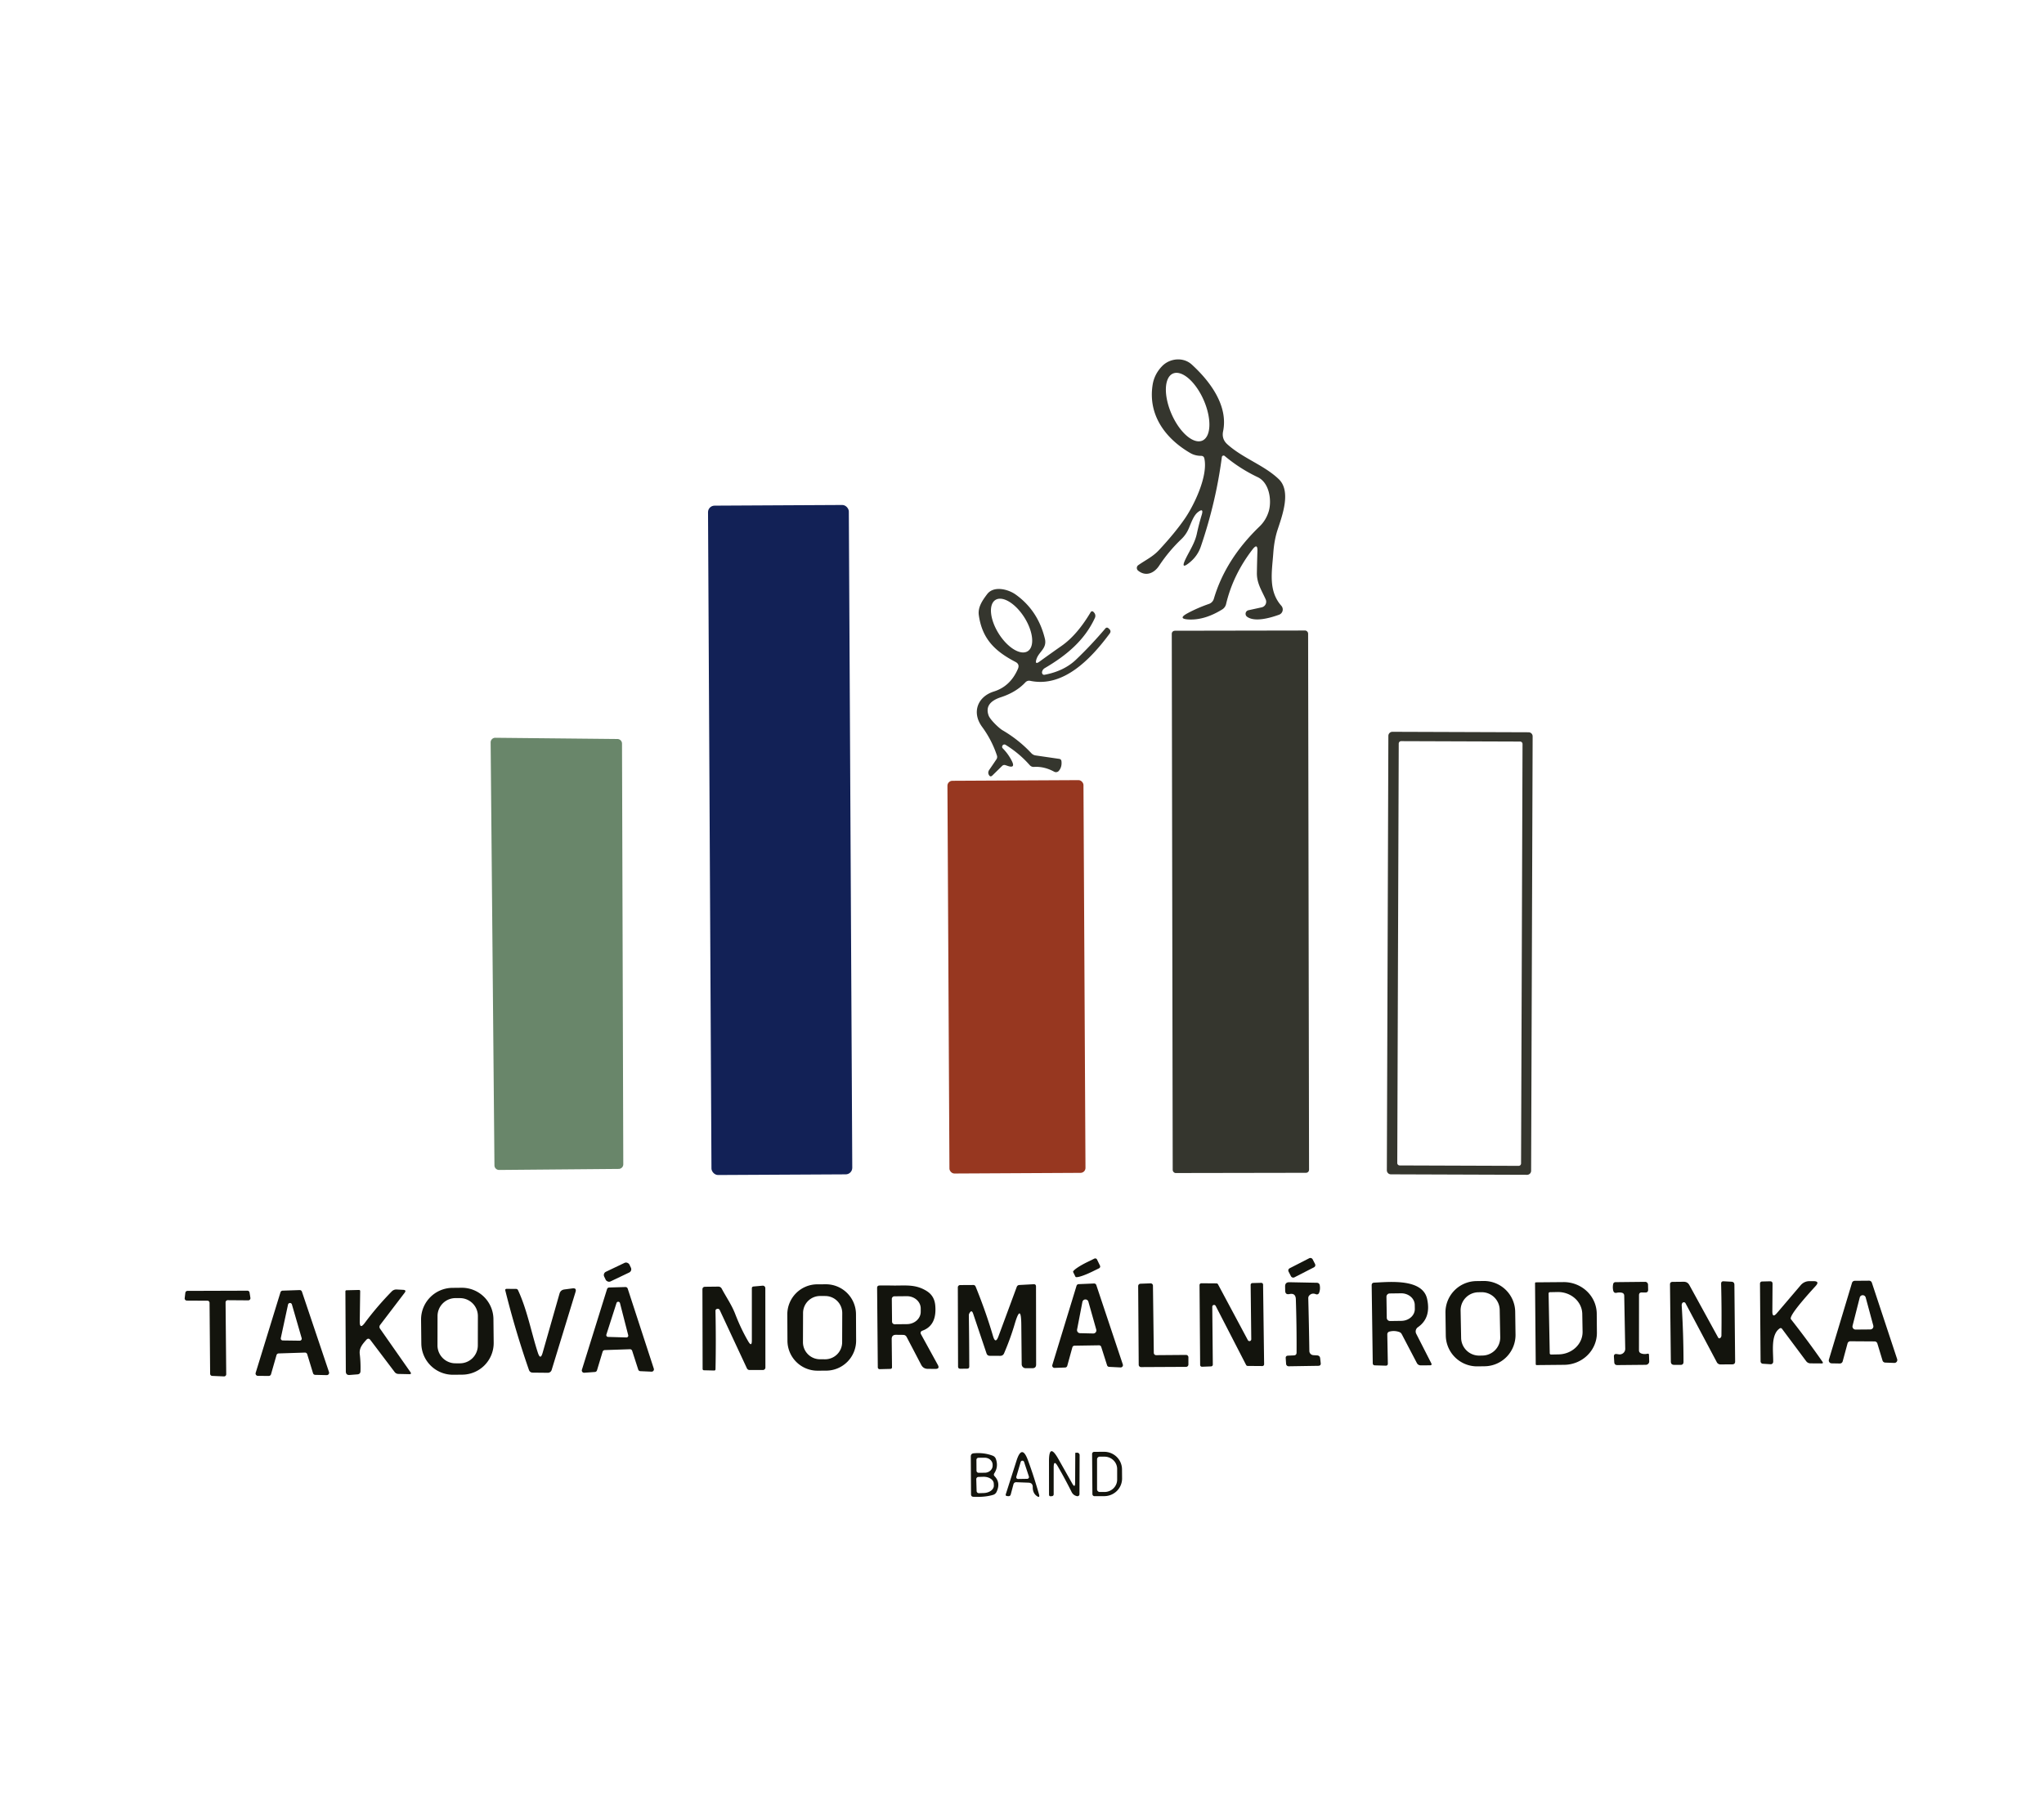 <?xml version="1.0" encoding="UTF-8" standalone="no"?>
<!DOCTYPE svg PUBLIC "-//W3C//DTD SVG 1.1//EN" "http://www.w3.org/Graphics/SVG/1.1/DTD/svg11.dtd">
<svg xmlns="http://www.w3.org/2000/svg" version="1.1" viewBox="0.00 0.00 531.00 469.00">
<path fill="#35362e" d="
  M 312.19 133.78
  Q 312.78 131.82 311.17 133.09
  C 309.99 134.03 309.36 136.13 308.74 137.49
  Q 308.05 139.00 306.85 140.13
  Q 303.64 143.19 301.09 147.03
  C 299.82 148.94 297.66 149.88 295.66 148.26
  A 0.89 0.88 46.9 0 1 295.70 146.85
  C 297.62 145.49 299.45 144.69 301.12 142.89
  Q 305.28 138.41 307.80 134.75
  C 310.21 131.25 313.87 123.67 312.87 119.11
  Q 312.72 118.45 312.04 118.44
  Q 310.47 118.44 309.22 117.71
  C 302.74 113.95 298.18 107.81 299.44 99.95
  Q 299.88 97.24 301.87 95.16
  C 303.84 93.09 307.38 92.67 309.62 94.73
  C 314.47 99.17 319.10 105.48 317.74 112.07
  Q 317.33 114.07 318.84 115.43
  C 322.90 119.09 328.41 120.85 332.21 124.50
  C 335.48 127.64 333.11 133.95 331.90 137.64
  Q 331.02 140.32 330.78 143.73
  C 330.44 148.52 329.42 153.49 332.87 157.39
  A 1.45 1.45 0.0 0 1 332.28 159.72
  C 329.95 160.56 326.00 161.69 323.99 160.26
  A 0.95 0.95 0.0 0 1 324.34 158.55
  L 327.77 157.80
  A 1.49 1.49 0.0 0 0 328.81 155.74
  C 327.78 153.43 326.48 151.54 326.52 148.87
  Q 326.56 146.21 326.66 143.21
  Q 326.74 140.99 325.38 142.76
  Q 320.31 149.36 318.52 156.94
  A 2.25 2.23 80.7 0 1 317.52 158.34
  Q 313.03 161.12 308.95 160.96
  Q 305.71 160.83 308.57 159.30
  Q 311.17 157.91 314.05 156.92
  A 2.02 2.01 -1.5 0 0 315.34 155.57
  Q 318.37 145.31 327.18 136.82
  Q 328.83 135.24 329.55 133.01
  C 330.44 130.26 329.87 125.46 326.72 123.97
  Q 322.07 121.76 318.15 118.47
  A 0.45 0.44 -65.9 0 0 317.42 118.75
  Q 315.90 130.44 311.95 142.02
  Q 311.13 144.42 309.13 146.08
  Q 306.55 148.23 308.01 145.21
  C 309.07 143.01 310.42 141.06 310.93 138.63
  Q 311.47 136.14 312.19 133.78
  Z
  M 312.353 114.478
  A 9.51 4.55 66.3 0 0 312.696 103.941
  A 9.51 4.55 66.3 0 0 304.707 97.062
  A 9.51 4.55 66.3 0 0 304.364 107.599
  A 9.51 4.55 66.3 0 0 312.353 114.478
  Z"
/>
<rect fill="#122156" x="-18.29" y="-86.96" transform="translate(202.67,218.25) rotate(-0.3)" width="36.58" height="173.92" rx="1.70"/>
<path fill="#35362e" d="
  M 269.23 171.34
  Q 268.80 172.80 270.03 171.91
  Q 273.01 169.75 275.76 167.83
  Q 279.83 164.99 283.35 159.04
  A 0.44 0.43 -50.2 0 1 284.05 158.97
  L 284.23 159.17
  A 1.26 1.25 36.6 0 1 284.44 160.54
  C 281.76 166.38 277.02 170.31 271.42 173.59
  A 1.49 1.48 -9.0 0 0 270.71 174.56
  Q 270.67 174.75 270.74 174.94
  Q 270.89 175.40 271.37 175.32
  Q 276.39 174.37 279.49 171.43
  Q 283.39 167.72 287.18 163.26
  A 0.51 0.50 -49.2 0 1 287.91 163.20
  L 288.15 163.41
  Q 288.76 163.96 288.27 164.62
  C 283.46 171.11 276.31 178.71 267.66 176.90
  Q 266.89 176.74 266.35 177.32
  Q 263.99 179.85 260.03 181.15
  Q 255.62 182.59 256.83 185.91
  C 257.20 186.95 259.46 189.16 260.45 189.74
  Q 264.65 192.20 267.92 195.69
  Q 268.38 196.18 269.05 196.28
  L 275.16 197.17
  Q 275.69 197.25 275.75 197.78
  Q 275.92 199.26 275.08 200.27
  A 0.97 0.97 0.0 0 1 273.87 200.51
  Q 271.26 199.09 268.63 199.26
  Q 267.95 199.30 267.50 198.79
  Q 264.76 195.69 261.21 193.51
  A 0.56 0.56 0.0 0 0 260.44 193.71
  Q 260.19 194.13 260.53 194.47
  Q 261.95 195.91 262.87 197.74
  Q 263.85 199.71 261.78 199.00
  L 261.22 198.81
  Q 260.71 198.64 260.33 199.01
  L 257.81 201.48
  Q 257.27 202.01 256.90 201.34
  Q 256.53 200.68 257.03 199.97
  Q 258.03 198.53 258.86 197.28
  A 1.13 1.11 53.1 0 0 258.99 196.31
  Q 257.66 192.29 255.14 188.86
  C 252.37 185.10 253.97 180.99 258.19 179.67
  Q 262.48 178.33 264.44 173.78
  Q 264.96 172.58 263.80 171.98
  C 258.57 169.25 255.15 166.07 254.28 159.82
  C 253.99 157.74 255.27 155.93 256.45 154.37
  C 258.20 152.08 261.97 153.13 263.85 154.47
  Q 269.66 158.62 271.44 165.93
  C 272.07 168.52 269.84 169.30 269.23 171.34
  Z
  M 266.984 169.2
  A 7.87 3.94 57.8 0 0 266.124 160.44
  A 7.87 3.94 57.8 0 0 258.596 155.881
  A 7.87 3.94 57.8 0 0 259.456 164.639
  A 7.87 3.94 57.8 0 0 266.984 169.2
  Z"
/>
<rect fill="#35362e" x="-17.71" y="-70.45" transform="translate(322.24,234.30) rotate(-0.1)" width="35.42" height="140.90" rx="0.77"/>
<path fill="#35362e" d="
  M 397.763 304.195
  A 1.05 1.05 0.0 0 1 396.709 305.241
  L 361.329 305.118
  A 1.05 1.05 0.0 0 1 360.283 304.064
  L 360.677 191.185
  A 1.05 1.05 0.0 0 1 361.731 190.139
  L 397.111 190.262
  A 1.05 1.05 0.0 0 1 398.157 191.316
  L 397.763 304.195
  Z
  M 395.53 193.306
  A 0.63 0.63 0.0 0 0 394.902 192.674
  L 364.002 192.566
  A 0.63 0.63 0.0 0 0 363.37 193.194
  L 362.99 302.173
  A 0.63 0.63 0.0 0 0 363.618 302.806
  L 394.517 302.914
  A 0.63 0.63 0.0 0 0 395.15 302.286
  L 395.53 193.306
  Z"
/>
<path fill="#69866a" d="
  M 161.59 193.20
  L 161.92 302.51
  A 1.20 1.20 0.0 0 1 160.73 303.71
  L 129.66 303.98
  A 1.20 1.20 0.0 0 1 128.45 302.79
  L 127.46 192.90
  A 1.20 1.20 0.0 0 1 128.67 191.69
  L 160.41 192.01
  A 1.20 1.20 0.0 0 1 161.59 193.20
  Z"
/>
<rect fill="#973720" x="-17.67" y="-51.02" transform="translate(264.06,253.80) rotate(-0.3)" width="35.34" height="102.04" rx="1.28"/>
<rect fill="#13140d" x="-3.51" y="-1.33" transform="translate(338.19,329.40) rotate(-27.1)" width="7.02" height="2.66" rx="0.62"/>
<path fill="#13140d" d="
  M 285.76 328.84
  A 0.52 0.52 0.0 0 1 285.52 329.53
  L 283.70 330.42
  A 4.45 0.71 -26.0 0 1 279.39 331.73
  L 278.78 330.49
  A 4.45 0.71 -26.0 0 1 282.47 327.91
  L 284.29 327.02
  A 0.52 0.52 0.0 0 1 284.99 327.25
  L 285.76 328.84
  Z"
/>
<rect fill="#13140d" x="-3.63" y="-1.39" transform="translate(160.43,330.53) rotate(-25.5)" width="7.26" height="2.78" rx="0.93"/>
<path fill="#13140d" d="
  M 393.71 346.743
  A 8.13 8.13 0.0 0 1 385.695 354.986
  L 383.835 355.012
  A 8.13 8.13 0.0 0 1 375.592 346.996
  L 375.51 341.097
  A 8.13 8.13 0.0 0 1 383.525 332.854
  L 385.385 332.828
  A 8.13 8.13 0.0 0 1 393.628 340.844
  L 393.71 346.743
  Z
  M 389.601 340.333
  A 4.68 4.68 0.0 0 0 384.832 335.744
  L 384.032 335.759
  A 4.68 4.68 0.0 0 0 379.443 340.528
  L 379.579 347.627
  A 4.68 4.68 0.0 0 0 384.348 352.216
  L 385.148 352.201
  A 4.68 4.68 0.0 0 0 389.737 347.432
  L 389.601 340.333
  Z"
/>
<path fill="#13140d" d="
  M 461.62 341.17
  L 467.77 333.95
  Q 468.69 332.88 470.09 332.87
  L 471.10 332.87
  Q 472.84 332.87 471.66 334.15
  Q 464.58 341.90 465.26 342.76
  Q 469.56 348.23 473.45 353.81
  Q 473.76 354.25 473.22 354.25
  L 470.37 354.23
  Q 469.63 354.23 469.19 353.63
  L 462.96 345.28
  Q 462.68 344.91 462.30 345.18
  C 459.96 346.82 460.69 351.29 460.65 353.82
  A 0.65 0.64 -87.5 0 1 459.96 354.46
  L 457.96 354.33
  A 0.63 0.62 2.0 0 1 457.37 353.71
  L 457.22 333.50
  A 0.54 0.54 0.0 0 1 457.75 332.96
  L 459.81 332.91
  Q 460.48 332.89 460.48 333.56
  L 460.43 340.73
  Q 460.42 342.58 461.62 341.17
  Z"
/>
<path fill="#13140d" d="
  M 479.96 349.06
  L 478.70 353.71
  A 0.76 0.76 0.0 0 1 477.96 354.27
  L 475.83 354.23
  A 0.76 0.76 0.0 0 1 475.12 353.25
  L 481.12 333.32
  A 0.76 0.76 0.0 0 1 481.84 332.78
  L 485.56 332.75
  A 0.76 0.76 0.0 0 1 486.28 333.27
  L 492.85 353.12
  A 0.76 0.76 0.0 0 1 492.10 354.12
  L 489.75 354.03
  A 0.76 0.76 0.0 0 1 489.05 353.49
  L 487.71 349.07
  A 0.76 0.76 0.0 0 0 486.99 348.53
  L 480.70 348.49
  A 0.76 0.76 0.0 0 0 479.96 349.06
  Z
  M 481.27 344.45
  A 0.80 0.80 0.0 0 0 482.05 345.45
  L 485.88 345.42
  A 0.80 0.80 0.0 0 0 486.65 344.41
  L 484.68 337.12
  A 0.80 0.80 0.0 0 0 483.13 337.13
  L 481.27 344.45
  Z"
/>
<path fill="#13140d" d="
  M 336.83 351.43
  Q 336.87 344.57 336.64 337.57
  Q 336.58 335.89 334.97 336.23
  Q 333.89 336.45 333.87 335.35
  Q 333.86 334.81 333.85 334.25
  Q 333.84 333.13 334.96 333.15
  L 342.06 333.29
  Q 342.76 333.30 342.86 333.99
  Q 343.03 335.03 342.67 335.93
  A 0.62 0.61 22.1 0 1 341.86 336.27
  Q 340.87 335.86 340.17 336.55
  Q 339.85 336.86 339.87 337.36
  Q 340.05 344.24 340.15 351.01
  A 1.10 1.10 0.0 0 0 341.19 352.10
  L 342.16 352.16
  Q 342.88 352.21 342.96 352.92
  L 343.10 354.15
  Q 343.19 354.86 342.47 354.87
  L 334.78 354.99
  A 0.66 0.66 0.0 0 1 334.11 354.37
  L 334.01 352.90
  Q 333.96 352.26 334.60 352.23
  L 336.13 352.16
  Q 336.82 352.13 336.83 351.43
  Z"
/>
<path fill="#13140d" d="
  M 425.79 336.51
  L 425.78 350.83
  Q 425.78 351.42 426.33 351.64
  Q 427.07 351.93 427.98 351.73
  Q 428.37 351.64 428.38 352.04
  L 428.44 353.69
  A 0.89 0.88 -1.6 0 1 427.56 354.61
  L 420.17 354.68
  Q 419.40 354.69 419.36 353.92
  L 419.27 352.49
  Q 419.23 351.70 420.01 351.81
  L 420.56 351.89
  A 1.45 1.44 3.6 0 0 422.21 350.44
  L 421.95 336.66
  Q 421.94 336.03 421.33 335.88
  Q 420.70 335.74 420.00 335.89
  Q 419.26 336.05 419.09 335.31
  Q 418.90 334.52 419.07 333.66
  Q 419.17 333.14 419.71 333.13
  L 427.38 333.05
  A 0.74 0.74 0.0 0 1 428.13 333.77
  L 428.16 335.08
  Q 428.18 335.84 427.42 335.82
  L 426.50 335.81
  Q 425.79 335.80 425.79 336.51
  Z"
/>
<path fill="#13140d" d="
  M 436.99 338.64
  Q 436.86 338.91 436.88 339.23
  Q 437.34 346.45 437.35 353.85
  Q 437.35 354.63 436.57 354.63
  L 434.91 354.62
  Q 434.07 354.61 434.06 353.77
  L 433.84 333.74
  Q 433.83 333.07 434.51 333.06
  L 437.40 333.03
  Q 438.39 333.02 438.87 333.89
  L 446.36 347.55
  A 0.34 0.34 0.0 0 0 446.86 347.66
  Q 447.19 347.43 447.20 347.00
  Q 447.29 340.17 447.12 333.57
  Q 447.10 332.87 447.80 332.91
  L 449.81 333.02
  Q 450.56 333.06 450.57 333.81
  L 450.76 353.73
  Q 450.77 354.48 450.02 354.49
  L 446.95 354.51
  A 1.07 1.06 -14.0 0 1 446.01 353.95
  L 437.87 338.61
  A 0.50 0.49 -46.6 0 0 436.99 338.64
  Z"
/>
<path fill="#13140d" d="
  M 325.35 333.37
  L 327.64 333.31
  A 0.47 0.47 0.0 0 1 328.13 333.78
  L 328.40 354.45
  A 0.47 0.47 0.0 0 1 327.93 354.93
  L 324.13 354.90
  A 0.47 0.47 0.0 0 1 323.72 354.65
  L 315.82 339.31
  A 0.47 0.47 0.0 0 0 314.93 339.53
  L 315.07 354.54
  A 0.47 0.47 0.0 0 1 314.61 355.02
  L 312.26 355.11
  A 0.47 0.47 0.0 0 1 311.78 354.64
  L 311.62 333.90
  A 0.47 0.47 0.0 0 1 312.10 333.42
  L 316.01 333.45
  A 0.47 0.47 0.0 0 1 316.42 333.70
  L 324.17 348.19
  A 0.47 0.47 0.0 0 0 325.06 347.97
  L 324.90 333.84
  A 0.47 0.47 0.0 0 1 325.35 333.37
  Z"
/>
<path fill="#13140d" d="
  M 360.40 346.75
  L 360.54 354.27
  Q 360.55 354.85 359.98 354.83
  L 357.18 354.75
  Q 356.63 354.73 356.62 354.18
  L 356.34 333.96
  Q 356.33 333.29 357.00 333.26
  C 360.83 333.09 369.55 332.11 370.74 337.48
  Q 371.83 342.42 368.35 344.84
  A 1.34 1.33 -31.1 0 0 367.92 346.55
  L 371.82 354.20
  Q 372.09 354.73 371.49 354.74
  L 369.13 354.75
  Q 368.39 354.76 368.06 354.11
  L 364.16 346.66
  Q 363.95 346.25 363.52 346.09
  Q 362.29 345.65 361.02 345.96
  Q 360.39 346.11 360.40 346.75
  Z
  M 360.18 336.93
  L 360.26 342.39
  A 0.85 0.85 0.0 0 0 361.12 343.23
  L 364.06 343.19
  A 3.53 3.06 -0.8 0 0 367.55 340.08
  L 367.53 339.04
  A 3.53 3.06 -0.8 0 0 363.96 336.03
  L 361.02 336.07
  A 0.85 0.85 0.0 0 0 360.18 336.93
  Z"
/>
<path fill="#13140d" d="
  M 398.78 333.41
  A 0.23 0.23 0.0 0 1 399.01 333.18
  L 406.17 333.12
  A 8.57 8.29 -0.5 0 1 414.81 341.33
  L 414.85 346.25
  A 8.57 8.29 -0.5 0 1 406.35 354.61
  L 399.19 354.68
  A 0.23 0.23 0.0 0 1 398.96 354.45
  L 398.78 333.41
  Z
  M 402.30 336.07
  L 402.60 351.61
  A 0.33 0.33 0.0 0 0 402.94 351.94
  L 404.93 351.90
  A 6.32 5.81 -1.1 0 0 411.13 345.97
  L 411.05 341.39
  A 6.32 5.81 -1.1 0 0 404.61 335.70
  L 402.63 335.74
  A 0.33 0.33 0.0 0 0 402.30 336.07
  Z"
/>
<path fill="#13140d" d="
  M 222.408 348.273
  A 7.81 7.81 0.0 0 1 214.639 356.124
  L 212.419 356.136
  A 7.81 7.81 0.0 0 1 204.568 348.367
  L 204.532 341.547
  A 7.81 7.81 0.0 0 1 212.301 333.696
  L 214.521 333.684
  A 7.81 7.81 0.0 0 1 222.372 341.453
  L 222.408 348.273
  Z
  M 218.803 341.178
  A 4.43 4.43 0.0 0 0 214.389 336.732
  L 213.069 336.728
  A 4.43 4.43 0.0 0 0 208.623 341.142
  L 208.597 348.722
  A 4.43 4.43 0.0 0 0 213.011 353.168
  L 214.331 353.172
  A 4.43 4.43 0.0 0 0 218.777 348.758
  L 218.803 341.178
  Z"
/>
<path fill="#13140d" d="
  M 251.83 341.23
  Q 251.69 341.49 251.69 341.70
  Q 251.79 348.55 251.80 355.04
  Q 251.80 355.61 251.24 355.61
  L 249.48 355.63
  Q 248.89 355.63 248.89 355.04
  L 248.83 334.49
  A 0.60 0.59 -1.0 0 1 249.42 333.89
  L 252.82 333.87
  Q 253.28 333.86 253.46 334.30
  Q 256.12 340.83 257.98 347.17
  Q 258.61 349.30 259.38 347.22
  L 264.13 334.38
  Q 264.31 333.90 264.83 333.87
  L 268.52 333.67
  Q 269.14 333.64 269.14 334.26
  L 269.17 354.53
  Q 269.17 355.48 268.22 355.49
  L 266.46 355.49
  A 1.04 1.03 89.4 0 1 265.42 354.46
  L 265.32 344.23
  Q 265.27 338.40 263.61 343.99
  Q 262.51 347.74 260.85 351.61
  Q 260.56 352.28 259.83 352.28
  L 257.17 352.27
  Q 256.49 352.27 256.28 351.63
  L 252.81 341.32
  Q 252.42 340.15 251.83 341.23
  Z"
/>
<path fill="#13140d" d="
  M 278.58 350.08
  L 277.26 354.87
  A 0.59 0.59 0.0 0 1 276.71 355.31
  L 273.97 355.41
  A 0.59 0.59 0.0 0 1 273.38 354.65
  L 279.67 334.07
  A 0.59 0.59 0.0 0 1 280.21 333.65
  L 284.22 333.48
  A 0.59 0.59 0.0 0 1 284.80 333.88
  L 291.69 354.51
  A 0.59 0.59 0.0 0 1 291.10 355.29
  L 288.13 355.14
  A 0.59 0.59 0.0 0 1 287.60 354.73
  L 286.08 349.95
  A 0.59 0.59 0.0 0 0 285.51 349.54
  L 279.14 349.64
  A 0.59 0.59 0.0 0 0 278.58 350.08
  Z
  M 279.81 345.44
  A 0.80 0.80 0.0 0 0 280.58 346.39
  L 284.00 346.47
  A 0.80 0.80 0.0 0 0 284.79 345.45
  L 282.75 338.22
  A 0.80 0.80 0.0 0 0 281.19 338.28
  L 279.81 345.44
  Z"
/>
<path fill="#13140d" d="
  M 308.73 352.65
  L 308.73 354.53
  A 0.61 0.61 0.0 0 1 308.12 355.14
  L 296.43 355.20
  A 0.61 0.61 0.0 0 1 295.82 354.59
  L 295.68 334.15
  A 0.61 0.61 0.0 0 1 296.27 333.54
  L 298.89 333.44
  A 0.61 0.61 0.0 0 1 299.52 334.04
  L 299.74 351.49
  A 0.61 0.61 0.0 0 0 300.36 352.10
  L 308.12 352.04
  A 0.61 0.61 0.0 0 1 308.73 352.65
  Z"
/>
<path fill="#13140d" d="
  M 195.32 348.24
  L 195.32 334.74
  Q 195.32 334.30 195.76 334.26
  L 198.11 334.05
  A 0.65 0.65 0.0 0 1 198.82 334.70
  L 198.84 355.31
  A 0.65 0.65 0.0 0 1 198.19 355.96
  L 194.75 355.96
  Q 194.24 355.96 194.02 355.49
  L 186.98 340.39
  A 0.58 0.58 0.0 0 0 186.26 340.08
  Q 185.87 340.21 185.87 340.57
  Q 186.03 348.32 185.88 355.73
  Q 185.88 356.10 185.50 356.09
  L 182.90 356.03
  Q 182.53 356.02 182.53 355.65
  L 182.48 335.05
  Q 182.48 334.34 183.20 334.33
  L 186.57 334.29
  Q 187.21 334.28 187.51 334.85
  C 188.70 337.10 190.08 339.02 191.01 341.44
  Q 192.51 345.32 194.37 348.50
  Q 195.32 350.12 195.32 348.24
  Z"
/>
<path fill="#13140d" d="
  M 239.29 346.72
  L 243.63 354.63
  Q 244.20 355.68 243.01 355.67
  L 241.03 355.66
  Q 239.86 355.65 239.32 354.62
  L 235.54 347.39
  Q 235.25 346.84 234.63 346.83
  L 232.80 346.81
  Q 231.63 346.79 231.65 347.95
  L 231.73 355.21
  Q 231.74 355.65 231.29 355.67
  L 228.53 355.74
  A 0.47 0.47 0.0 0 1 228.04 355.27
  L 227.86 334.66
  Q 227.85 334.01 228.50 334.00
  Q 230.26 333.98 231.91 334.01
  C 235.15 334.07 237.76 333.58 240.73 335.43
  Q 242.73 336.67 242.96 339.12
  Q 243.45 344.34 239.66 345.73
  Q 238.90 346.01 239.29 346.72
  Z
  M 231.68 337.49
  L 231.74 343.39
  A 0.68 0.68 0.0 0 0 232.42 344.07
  L 235.62 344.04
  A 3.60 3.20 -0.5 0 0 239.19 340.81
  L 239.19 339.95
  A 3.60 3.20 -0.5 0 0 235.56 336.78
  L 232.36 336.81
  A 0.68 0.68 0.0 0 0 231.68 337.49
  Z"
/>
<path fill="#13140d" d="
  M 163.64 350.56
  L 157.10 350.78
  A 0.60 0.60 0.0 0 0 156.55 351.21
  L 155.09 356.04
  A 0.60 0.60 0.0 0 1 154.56 356.47
  L 151.79 356.67
  A 0.60 0.60 0.0 0 1 151.17 355.89
  L 157.70 334.94
  A 0.60 0.60 0.0 0 1 158.26 334.52
  L 162.48 334.40
  A 0.60 0.60 0.0 0 1 163.07 334.82
  L 169.85 355.61
  A 0.60 0.60 0.0 0 1 169.25 356.39
  L 166.35 356.26
  A 0.60 0.60 0.0 0 1 165.80 355.84
  L 164.23 350.97
  A 0.60 0.60 0.0 0 0 163.64 350.56
  Z
  M 157.53 346.74
  A 0.47 0.47 0.0 0 0 157.96 347.36
  L 162.73 347.50
  A 0.47 0.47 0.0 0 0 163.20 346.91
  L 161.06 338.57
  A 0.47 0.47 0.0 0 0 160.16 338.55
  L 157.53 346.74
  Z"
/>
<path fill="#13140d" d="
  M 128.252 348.861
  A 8.22 8.22 0.0 0 1 120.118 357.167
  L 117.758 357.192
  A 8.22 8.22 0.0 0 1 109.453 349.058
  L 109.388 342.919
  A 8.22 8.22 0.0 0 1 117.522 334.613
  L 119.882 334.588
  A 8.22 8.22 0.0 0 1 128.187 342.722
  L 128.252 348.861
  Z
  M 124.147 341.949
  A 4.66 4.66 0.0 0 0 119.495 337.281
  L 118.335 337.279
  A 4.66 4.66 0.0 0 0 113.667 341.931
  L 113.653 349.551
  A 4.66 4.66 0.0 0 0 118.305 354.219
  L 119.465 354.221
  A 4.66 4.66 0.0 0 0 124.133 349.569
  L 124.147 341.949
  Z"
/>
<path fill="#13140d" d="
  M 139.74 351.50
  Q 140.40 353.49 140.97 351.48
  L 145.35 336.12
  Q 145.63 335.16 146.62 335.03
  L 148.72 334.75
  Q 149.85 334.60 149.51 335.69
  L 143.31 355.95
  A 1.04 1.02 -81.1 0 1 142.33 356.68
  L 138.41 356.64
  Q 137.65 356.63 137.40 355.91
  Q 133.90 345.85 131.28 335.34
  Q 131.16 334.87 131.65 334.87
  L 134.06 334.89
  Q 134.42 334.89 134.58 335.23
  C 136.97 340.34 138.08 346.46 139.74 351.50
  Z"
/>
<path fill="#13140d" d="
  M 94.76 343.73
  Q 97.94 339.45 101.77 335.54
  A 1.68 1.63 -65.2 0 1 103.06 335.04
  L 104.76 335.13
  Q 105.66 335.19 105.11 335.90
  L 98.74 344.26
  A 0.82 0.81 -44.0 0 0 98.72 345.21
  L 106.62 356.50
  Q 107.01 357.05 106.33 357.04
  L 103.51 356.98
  Q 102.89 356.96 102.52 356.48
  L 96.24 348.18
  Q 95.72 347.49 95.14 348.14
  C 94.20 349.21 93.27 350.24 93.46 351.82
  Q 93.72 354.01 93.65 356.26
  Q 93.62 357.04 92.85 357.09
  L 90.83 357.25
  Q 89.85 357.32 89.84 356.33
  L 89.73 335.51
  A 0.27 0.27 0.0 0 1 89.99 335.24
  L 93.24 335.16
  Q 93.57 335.15 93.57 335.49
  L 93.46 343.29
  Q 93.42 345.54 94.76 343.73
  Z"
/>
<path fill="#13140d" d="
  M 53.89 337.95
  L 48.54 337.92
  A 0.56 0.56 0.0 0 1 47.98 337.30
  L 48.15 335.89
  A 0.56 0.56 0.0 0 1 48.71 335.40
  L 64.28 335.35
  A 0.56 0.56 0.0 0 1 64.83 335.83
  L 65.05 337.21
  A 0.56 0.56 0.0 0 1 64.49 337.86
  L 59.16 337.82
  A 0.56 0.56 0.0 0 0 58.60 338.39
  L 58.77 357.05
  A 0.56 0.56 0.0 0 1 58.19 357.62
  L 55.12 357.49
  A 0.56 0.56 0.0 0 1 54.59 356.94
  L 54.44 338.50
  A 0.56 0.56 0.0 0 0 53.89 337.95
  Z"
/>
<path fill="#13140d" d="
  M 71.83 352.09
  L 70.41 357.05
  A 0.61 0.61 0.0 0 1 69.82 357.50
  L 67.00 357.48
  A 0.61 0.61 0.0 0 1 66.42 356.69
  L 72.86 335.77
  A 0.61 0.61 0.0 0 1 73.43 335.34
  L 77.85 335.19
  A 0.61 0.61 0.0 0 1 78.44 335.61
  L 85.47 356.49
  A 0.61 0.61 0.0 0 1 84.88 357.29
  L 81.89 357.22
  A 0.61 0.61 0.0 0 1 81.32 356.79
  L 79.81 351.86
  A 0.61 0.61 0.0 0 0 79.20 351.43
  L 72.40 351.65
  A 0.61 0.61 0.0 0 0 71.83 352.09
  Z
  M 72.95 347.65
  A 0.52 0.52 0.0 0 0 73.45 348.28
  L 77.86 348.34
  A 0.52 0.52 0.0 0 0 78.37 347.68
  L 75.83 338.91
  A 0.52 0.52 0.0 0 0 74.83 338.94
  L 72.95 347.65
  Z"
/>
<path fill="#13140d" d="
  M 263.27 385.69
  L 262.58 388.28
  Q 262.44 388.78 261.93 388.74
  L 261.64 388.71
  Q 261.15 388.67 261.30 388.20
  L 264.09 379.47
  Q 265.48 375.15 267.05 379.41
  Q 268.52 383.37 269.90 388.18
  Q 270.25 389.39 269.25 388.63
  Q 268.28 387.88 268.29 386.37
  Q 268.29 385.27 267.20 385.23
  L 264.05 385.11
  Q 263.43 385.09 263.27 385.69
  Z
  M 264.03 383.67
  A 0.46 0.46 0.0 0 0 264.48 384.27
  L 266.86 384.23
  A 0.46 0.46 0.0 0 0 267.29 383.62
  L 266.04 379.84
  A 0.46 0.46 0.0 0 0 265.16 379.85
  L 264.03 383.67
  Z"
/>
<path fill="#13140d" d="
  M 279.30 385.26
  L 279.34 377.55
  Q 279.34 377.46 279.43 377.46
  L 279.81 377.44
  A 0.63 0.63 0.0 0 1 280.47 378.07
  L 280.43 388.23
  A 0.52 0.52 0.0 0 1 279.82 388.74
  Q 278.83 388.55 278.37 387.62
  Q 276.64 384.16 274.79 380.97
  Q 273.74 379.14 273.73 381.26
  L 273.73 388.26
  A 0.47 0.47 0.0 0 1 273.30 388.73
  L 273.02 388.76
  Q 272.52 388.81 272.52 388.31
  L 272.51 379.71
  Q 272.50 374.74 274.94 379.06
  L 278.55 385.45
  Q 279.29 386.76 279.30 385.26
  Z"
/>
<path fill="#13140d" d="
  M 283.71 377.78
  A 0.55 0.55 0.0 0 1 284.26 377.22
  L 286.81 377.21
  A 4.64 4.58 -0.4 0 1 291.48 381.75
  L 291.50 384.11
  A 4.64 4.58 -0.4 0 1 286.89 388.73
  L 284.34 388.74
  A 0.55 0.55 0.0 0 1 283.79 388.20
  L 283.71 377.78
  Z
  M 285.00 379.17
  L 285.00 386.95
  A 0.70 0.70 0.0 0 0 285.70 387.65
  L 286.92 387.65
  A 3.30 3.21 0.0 0 0 290.22 384.44
  L 290.22 381.68
  A 3.30 3.21 0.0 0 0 286.92 378.47
  L 285.70 378.47
  A 0.70 0.70 0.0 0 0 285.00 379.17
  Z"
/>
<path fill="#13140d" d="
  M 258.38 383.55
  Q 260.03 385.25 258.88 387.65
  A 1.42 1.41 -85.4 0 1 258.02 388.39
  Q 255.90 389.04 252.88 388.90
  Q 252.26 388.87 252.26 388.25
  L 252.20 378.43
  Q 252.20 377.67 252.95 377.60
  Q 255.61 377.36 257.88 378.22
  Q 258.50 378.46 258.72 379.08
  Q 259.42 381.07 258.31 382.79
  Q 258.05 383.20 258.38 383.55
  Z
  M 253.66 379.30
  L 253.68 382.12
  A 0.54 0.54 0.0 0 0 254.22 382.66
  L 255.82 382.65
  A 2.06 1.83 -0.4 0 0 257.87 380.81
  L 257.87 380.57
  A 2.06 1.83 -0.4 0 0 255.80 378.75
  L 254.20 378.76
  A 0.54 0.54 0.0 0 0 253.66 379.30
  Z
  M 253.62 384.34
  L 253.71 387.40
  A 0.58 0.58 0.0 0 0 254.30 387.96
  L 255.55 387.92
  A 2.69 1.86 -1.7 0 0 258.19 385.98
  L 258.17 385.48
  A 2.69 1.86 -1.7 0 0 255.43 383.70
  L 254.18 383.74
  A 0.58 0.58 0.0 0 0 253.62 384.34
  Z"
/>
</svg>
